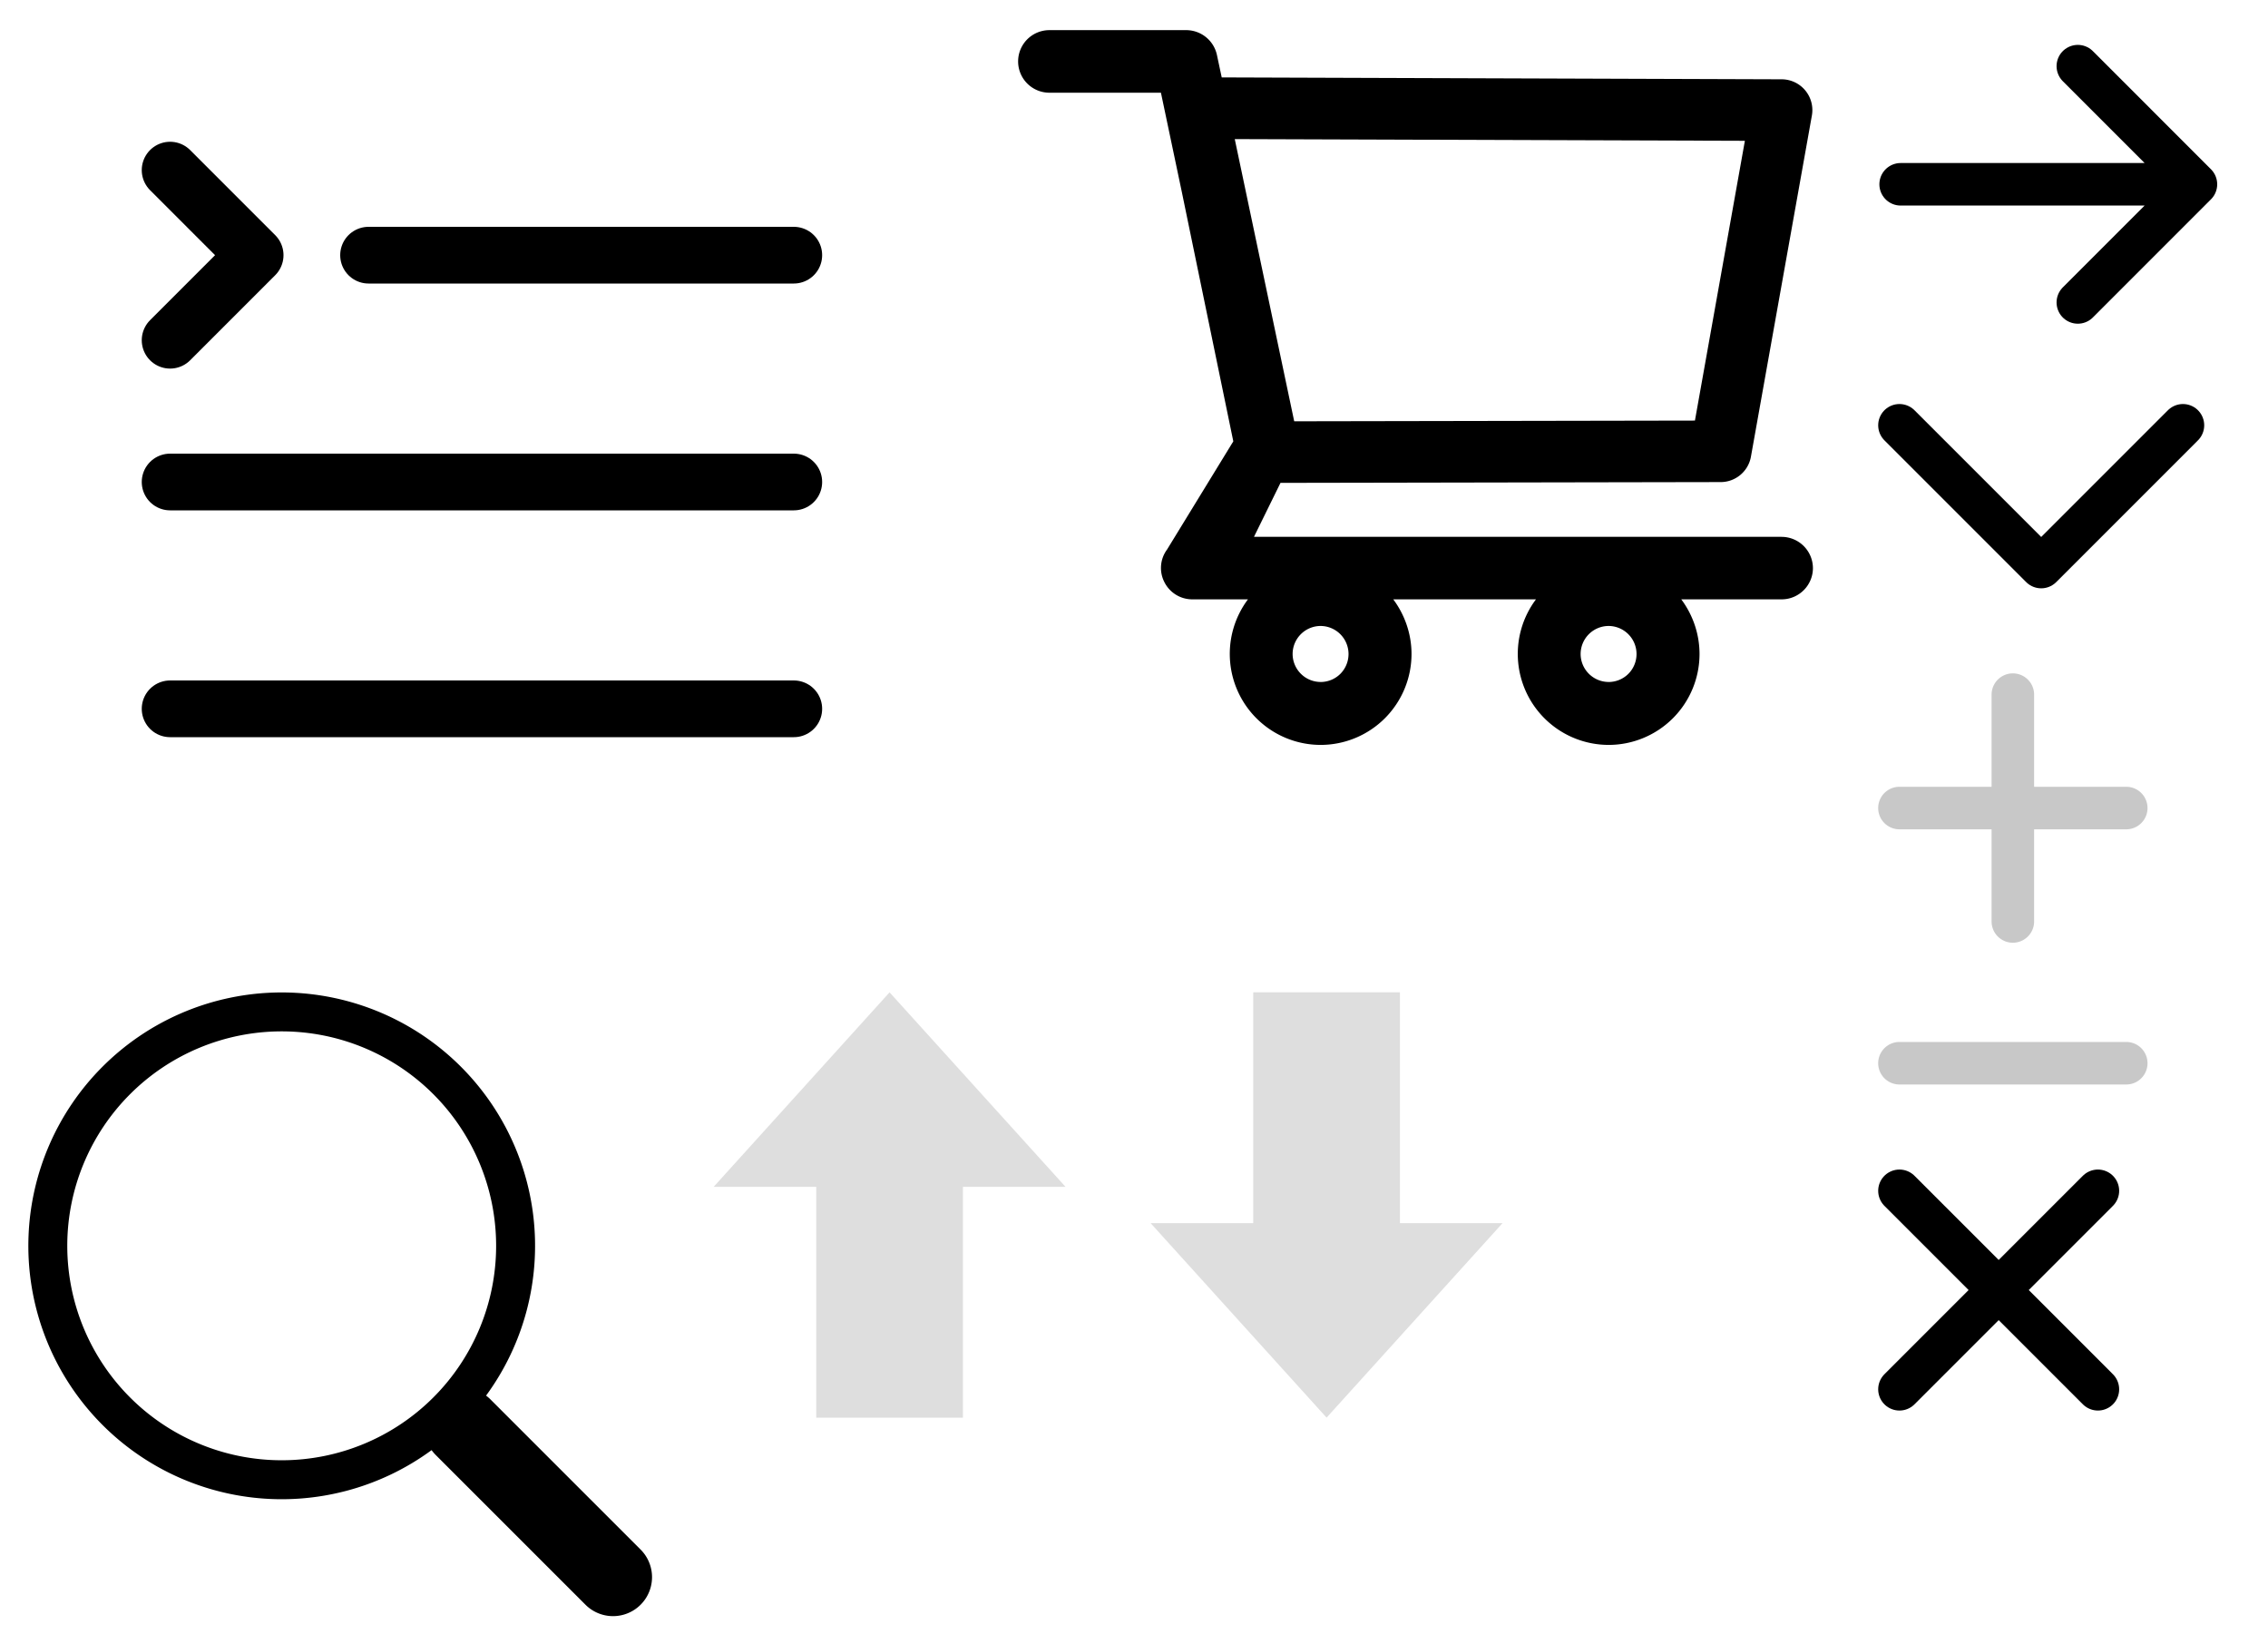 <?xml version="1.0" encoding="utf-8"?><svg width="80" height="58" viewBox="0 0 80 58" xmlns="http://www.w3.org/2000/svg" xmlns:xlink="http://www.w3.org/1999/xlink"><view id="svg-arrow" viewBox="65 0 15 13"/><svg width="15" height="13" fill="none" viewBox="-1 -1 15 13" x="65" xmlns="http://www.w3.org/2000/svg"><path d="M11.458 5.5H1.042m10.416 0L7.292 9.667M11.458 5.5L7.292 1.333" stroke="#000" stroke-width="1.5" stroke-linecap="round" stroke-linejoin="round"/></svg><view id="svg-arrow-down" viewBox="65 13 14 9"/><svg width="14" height="9" fill="none" viewBox="-1 -1 14 9" x="65" y="13" xmlns="http://www.w3.org/2000/svg"><path d="M1 1l5 5 5-5" stroke="#000" stroke-width="1.5" stroke-linecap="round" stroke-linejoin="round"/></svg><view id="svg-basket" viewBox="34 0 31 28"/><svg width="31" height="28" fill="none" viewBox="-1 -1 31 28" x="34" xmlns="http://www.w3.org/2000/svg"><path d="M27.84 17.934H9.232l.935-1.903 15.525-.028c.525 0 .975-.375 1.069-.894l2.15-12.034a1.086 1.086 0 00-1.066-1.278L8.094 1.73 7.925.937A1.11 1.11 0 006.844.063H2.016a1.103 1.103 0 000 2.207H5.95l.738 3.506 1.815 8.79-2.337 3.816a1.092 1.092 0 00-.094 1.15 1.1 1.1 0 00.984.607H9.02a3.209 3.209 0 002.562 5.134 3.209 3.209 0 003.207-3.206c0-.697-.232-1.375-.644-1.928h5.034a3.209 3.209 0 002.563 5.134 3.209 3.209 0 003.206-3.206c0-.697-.231-1.375-.644-1.928h3.54c.607 0 1.104-.494 1.104-1.104a1.107 1.107 0 00-1.106-1.1zM8.554 3.906l17.994.06-1.762 9.868-14.135.025-2.097-9.953zm3.028 19.147a.99.99 0 01-.987-.987.99.99 0 01.987-.988.99.99 0 01.699 1.686.988.988 0 01-.699.29zm10.16 0a.99.99 0 01-.988-.987.99.99 0 01.988-.988.99.99 0 01.698 1.686.988.988 0 01-.698.29z" fill="#000"/></svg><view id="svg-burger" viewBox="0 0 34 34"/><svg width="34" height="34" fill="none" viewBox="-1 -1 34 34" xmlns="http://www.w3.org/2000/svg"><path d="M5 11l3-3-3-3m7 3h15-15zm-7 8h22H5zm0 8h22H5z" stroke="#000" stroke-width="2" stroke-linecap="round" stroke-linejoin="round"/></svg><view id="svg-close" viewBox="65 40 11 11"/><svg width="11" height="11" fill="none" viewBox="-1 -1 11 11" x="65" y="40" xmlns="http://www.w3.org/2000/svg"><path d="M8 1L1 8m0-7l7 7" stroke="#000" stroke-width="1.5" stroke-linecap="round" stroke-linejoin="round"/></svg><view id="svg-comment-arrow" viewBox="24 34 15 17"/><svg width="15" height="17" fill="none" viewBox="-1 -1 15 17" x="24" y="34" xmlns="http://www.w3.org/2000/svg"><path d="M12.586 6.86h-3.62V15H3.792V6.86H.173L6.378 0l6.207 6.86z" fill="#DEDEDE"/></svg><view id="svg-comment-arrow-bottom" viewBox="39 34 15 17"/><svg width="15" height="17" fill="none" viewBox="-1 -1 15 17" x="39" y="34" xmlns="http://www.w3.org/2000/svg"><path d="M.586 8.14h3.62V0H9.38v8.14H13L6.793 15 .586 8.14z" fill="#DEDEDE"/></svg><view id="svg-loop" viewBox="0 34 24 24"/><svg width="24" height="24" fill="none" viewBox="-1 -1 24 24" y="34" xmlns="http://www.w3.org/2000/svg"><g clip-path="url(#hclip0_1001_1508)"><path d="M16.145 14.224a8.937 8.937 0 10-1.921 1.922h-.002c.042.055.086.108.135.159l5.294 5.293a1.375 1.375 0 101.946-1.944l-5.294-5.294a1.387 1.387 0 00-.158-.137v.001zM16.5 8.94a7.563 7.563 0 11-15.127 0 7.563 7.563 0 0115.127 0z" fill="#000"/></g><defs><clipPath id="hclip0_1001_1508"><path fill="#fff" d="M0 0h22v22H0z"/></clipPath></defs></svg><view id="svg-minus" viewBox="65 35 12 5"/><svg width="12" height="5" fill="none" viewBox="-1 -1 12 5" x="65" y="35" xmlns="http://www.w3.org/2000/svg"><path d="M1 .75a.75.75 0 000 1.5V.75zm8 1.5a.75.75 0 000-1.5v1.5zm-8 0h8V.75H1v1.5z" fill="#C8C8C8"/></svg><view id="svg-plus" viewBox="65 22 12 13"/><svg width="12" height="13" fill="none" viewBox="-1 -1 12 13" x="65" y="22" xmlns="http://www.w3.org/2000/svg"><path d="M5.75 1.5a.75.75 0 00-1.5 0h1.5zm-1.5 8a.75.75 0 001.5 0h-1.5zM1 4.75a.75.75 0 000 1.5v-1.5zm8 1.5a.75.75 0 000-1.5v1.5zM4.25 1.5v8h1.5v-8h-1.5zM1 6.25h8v-1.5H1v1.5z" fill="#C8C8C8"/></svg></svg>